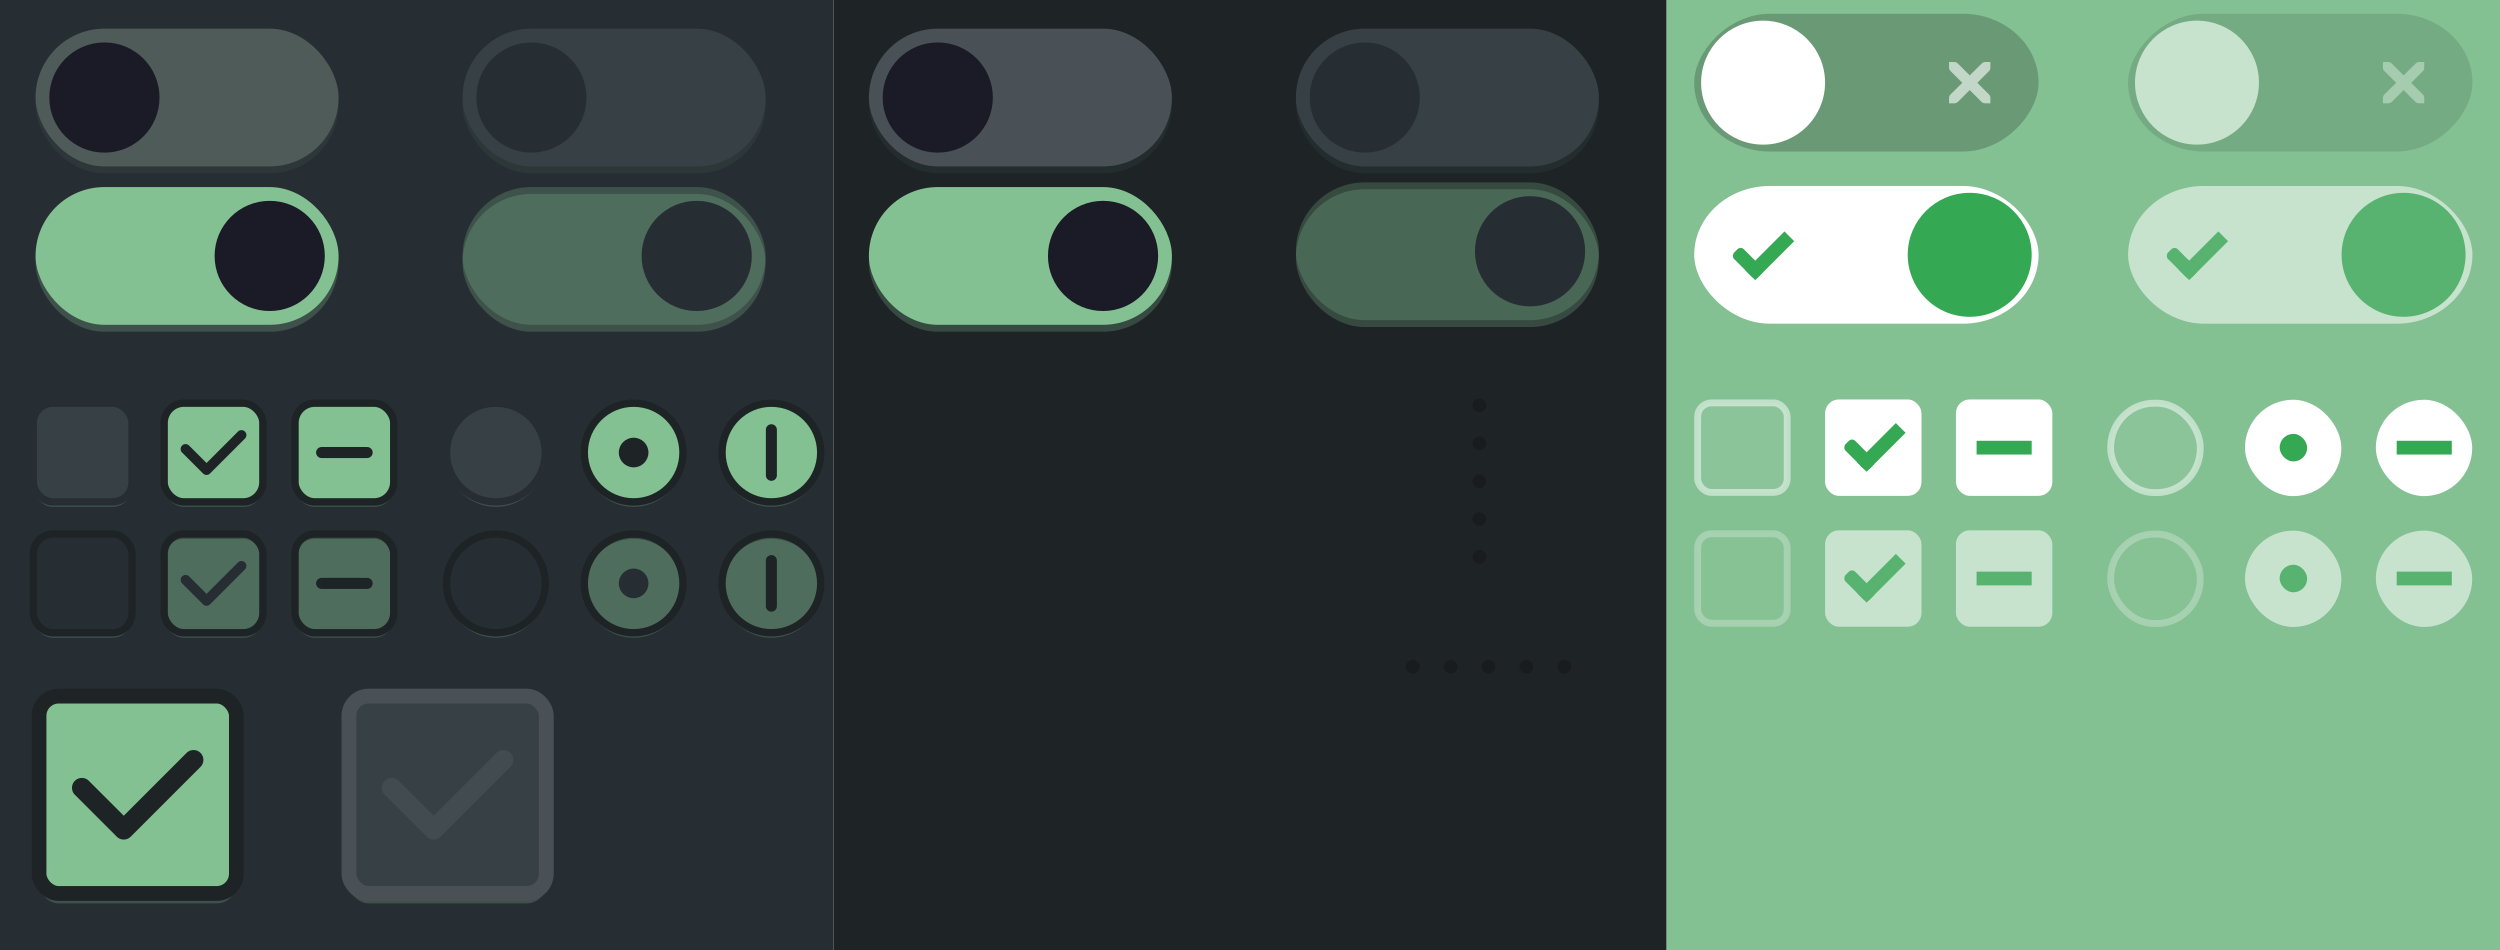 <?xml version="1.0" encoding="UTF-8" standalone="no"?>
<!-- Created with Inkscape (http://www.inkscape.org/) -->

<svg
   width="363"
   height="138"
   id="svg9892"
   version="1.1"
   inkscape:version="1.4.1 (1:1.4.1+202503302257+93de688d07)"
   sodipodi:docname="assets.svg"
   xml:space="preserve"
   xmlns:inkscape="http://www.inkscape.org/namespaces/inkscape"
   xmlns:sodipodi="http://sodipodi.sourceforge.net/DTD/sodipodi-0.dtd"
   xmlns="http://www.w3.org/2000/svg"
   xmlns:svg="http://www.w3.org/2000/svg"
   xmlns:rdf="http://www.w3.org/1999/02/22-rdf-syntax-ns#"
   xmlns:cc="http://creativecommons.org/ns#"
   xmlns:dc="http://purl.org/dc/elements/1.1/"><defs
     id="defs9894"><filter
       style="color-interpolation-filters:sRGB"
       id="a"
       x="-0.026"
       y="-0.058"
       width="1.053"
       height="1.116"><feGaussianBlur
         stdDeviation=".484"
         id="feGaussianBlur1" /></filter><filter
       style="color-interpolation-filters:sRGB"
       id="a-3"
       x="-0.026"
       y="-0.058"
       width="1.053"
       height="1.116"><feGaussianBlur
         stdDeviation=".484"
         id="feGaussianBlur1-6" /></filter><filter
       style="color-interpolation-filters:sRGB"
       id="a-5"
       x="-0.026"
       y="-0.058"
       width="1.053"
       height="1.116"><feGaussianBlur
         stdDeviation=".484"
         id="feGaussianBlur1-3" /></filter><filter
       style="color-interpolation-filters:sRGB"
       id="a-5-9"
       x="-0.026"
       y="-0.058"
       width="1.053"
       height="1.116"><feGaussianBlur
         stdDeviation=".484"
         id="feGaussianBlur1-3-1" /></filter><filter
       style="color-interpolation-filters:sRGB"
       id="a-5-9-6"
       x="-0.026"
       y="-0.058"
       width="1.053"
       height="1.116"><feGaussianBlur
         stdDeviation=".484"
         id="feGaussianBlur1-3-1-1" /></filter><filter
       style="color-interpolation-filters:sRGB"
       id="a-3-3"
       x="-0.026"
       y="-0.058"
       width="1.053"
       height="1.116"><feGaussianBlur
         stdDeviation=".484"
         id="feGaussianBlur1-6-7" /></filter><filter
       style="color-interpolation-filters:sRGB"
       id="a-9"
       x="-0.058"
       y="-0.058"
       width="1.116"
       height="1.116"><feGaussianBlur
         stdDeviation=".484"
         id="feGaussianBlur1-7" /></filter><filter
       style="color-interpolation-filters:sRGB"
       id="a-9-2"
       x="-0.058"
       y="-0.058"
       width="1.116"
       height="1.116"><feGaussianBlur
         stdDeviation=".484"
         id="feGaussianBlur1-7-9" /></filter><filter
       style="color-interpolation-filters:sRGB"
       id="a-1"
       x="-0.058"
       y="-0.058"
       width="1.116"
       height="1.116"><feGaussianBlur
         stdDeviation=".484"
         id="feGaussianBlur1-9" /></filter><filter
       style="color-interpolation-filters:sRGB"
       id="a-1-8"
       x="-0.058"
       y="-0.058"
       width="1.116"
       height="1.116"><feGaussianBlur
         stdDeviation=".484"
         id="feGaussianBlur1-9-4" /></filter><filter
       style="color-interpolation-filters:sRGB"
       id="a-1-8-3"
       x="-0.058"
       y="-0.058"
       width="1.116"
       height="1.116"><feGaussianBlur
         stdDeviation=".484"
         id="feGaussianBlur1-9-4-6" /></filter><filter
       style="color-interpolation-filters:sRGB"
       id="a-9-2-0"
       x="-0.058"
       y="-0.058"
       width="1.116"
       height="1.116"><feGaussianBlur
         stdDeviation=".484"
         id="feGaussianBlur1-7-9-6" /></filter><filter
       style="color-interpolation-filters:sRGB"
       id="a-1-8-7"
       x="-0.058"
       y="-0.058"
       width="1.116"
       height="1.116"><feGaussianBlur
         stdDeviation=".484"
         id="feGaussianBlur1-9-4-65" /></filter><filter
       style="color-interpolation-filters:sRGB"
       id="a-1-8-3-5"
       x="-0.058"
       y="-0.058"
       width="1.116"
       height="1.116"><feGaussianBlur
         stdDeviation=".484"
         id="feGaussianBlur1-9-4-6-2" /></filter><filter
       style="color-interpolation-filters:sRGB"
       id="a-30"
       x="-0.058"
       y="-0.058"
       width="1.116"
       height="1.116"><feGaussianBlur
         stdDeviation=".484"
         id="feGaussianBlur1-78" /></filter><filter
       style="color-interpolation-filters:sRGB"
       id="a-14"
       x="-0.058"
       y="-0.058"
       width="1.116"
       height="1.116"><feGaussianBlur
         stdDeviation=".484"
         id="feGaussianBlur1-92" /></filter><filter
       style="color-interpolation-filters:sRGB"
       id="a-14-9"
       x="-0.058"
       y="-0.058"
       width="1.116"
       height="1.116"><feGaussianBlur
         stdDeviation=".484"
         id="feGaussianBlur1-92-2" /></filter><filter
       style="color-interpolation-filters:sRGB"
       id="a-30-7"
       x="-0.058"
       y="-0.058"
       width="1.116"
       height="1.116"><feGaussianBlur
         stdDeviation=".484"
         id="feGaussianBlur1-78-2" /></filter><filter
       style="color-interpolation-filters:sRGB"
       id="a-14-1"
       x="-0.058"
       y="-0.058"
       width="1.116"
       height="1.116"><feGaussianBlur
         stdDeviation=".484"
         id="feGaussianBlur1-92-0" /></filter><filter
       style="color-interpolation-filters:sRGB"
       id="a-14-9-0"
       x="-0.058"
       y="-0.058"
       width="1.116"
       height="1.116"><feGaussianBlur
         stdDeviation=".484"
         id="feGaussianBlur1-92-2-9" /></filter><filter
       style="color-interpolation-filters:sRGB"
       id="a-1-8-5"
       x="-0.058"
       y="-0.058"
       width="1.116"
       height="1.116"><feGaussianBlur
         stdDeviation=".484"
         id="feGaussianBlur1-9-4-9" /></filter><filter
       style="color-interpolation-filters:sRGB"
       id="a-1-8-5-4"
       x="-0.058"
       y="-0.058"
       width="1.116"
       height="1.116"><feGaussianBlur
         stdDeviation=".484"
         id="feGaussianBlur1-9-4-9-8" /></filter><filter
       style="color-interpolation-filters:sRGB"
       id="a-5-9-0"
       x="-0.026"
       y="-0.058"
       width="1.053"
       height="1.116"><feGaussianBlur
         stdDeviation=".484"
         id="feGaussianBlur1-3-1-8" /></filter><filter
       style="color-interpolation-filters:sRGB"
       id="a-3-38"
       x="-0.026"
       y="-0.058"
       width="1.053"
       height="1.116"><feGaussianBlur
         stdDeviation=".484"
         id="feGaussianBlur1-6-5" /></filter><filter
       style="color-interpolation-filters:sRGB"
       id="a-5-9-6-8"
       x="-0.026"
       y="-0.058"
       width="1.053"
       height="1.116"><feGaussianBlur
         stdDeviation=".484"
         id="feGaussianBlur1-3-1-1-4" /></filter><filter
       style="color-interpolation-filters:sRGB"
       id="a-3-3-4"
       x="-0.026"
       y="-0.058"
       width="1.053"
       height="1.116"><feGaussianBlur
         stdDeviation=".484"
         id="feGaussianBlur1-6-7-4" /></filter></defs><sodipodi:namedview
     id="base"
     pagecolor="#ffffff"
     bordercolor="#666666"
     borderopacity="1.0"
     inkscape:pageopacity="0.0"
     inkscape:pageshadow="2"
     inkscape:zoom="2.7613239"
     inkscape:cx="181.25364"
     inkscape:cy="59.391801"
     inkscape:document-units="px"
     inkscape:current-layer="layer3"
     showgrid="false"
     showborder="false"
     inkscape:window-width="1600"
     inkscape:window-height="864"
     inkscape:window-x="0"
     inkscape:window-y="0"
     inkscape:window-maximized="1"
     inkscape:snap-nodes="true"
     inkscape:snap-bbox="true"
     inkscape:bbox-paths="true"
     inkscape:snap-global="true"
     showguides="false"
     inkscape:guide-bbox="true"
     inkscape:bbox-nodes="true"
     inkscape:object-nodes="true"
     inkscape:snap-bbox-midpoints="false"
     fit-margin-top="0"
     fit-margin-left="0"
     fit-margin-right="0"
     fit-margin-bottom="0"
     inkscape:pagecheckerboard="0"
     inkscape:showpageshadow="2"
     inkscape:deskcolor="#d1d1d1"><inkscape:grid
       type="xygrid"
       id="grid10919"
       empspacing="5"
       visible="false"
       enabled="true"
       snapvisiblegridlinesonly="true"
       originx="8"
       originy="-1062"
       spacingy="1"
       spacingx="1"
       units="px" /><sodipodi:guide
       orientation="1,0"
       position="379.875,-287.75"
       id="guide8384"
       inkscape:locked="false" /></sodipodi:namedview><g
     inkscape:groupmode="layer"
     id="layer3"
     inkscape:label="superbackdrop"
     style="display:inline"
     transform="translate(8,285.638)"><rect
       ry="0"
       rx="0"
       y="147.638"
       x="-8"
       height="138"
       width="121"
       id="rect18028"
       style="color:#000000;display:inline;overflow:visible;visibility:visible;fill:#272e33;fill-opacity:1;fill-rule:nonzero;stroke:none;stroke-width:1;marker:none;enable-background:accumulate"
       transform="scale(1,-1)" /><rect
       style="display:inline;fill:#1e2326;fill-opacity:1;stroke:#222529;stroke-width:0;stroke-linecap:butt;stroke-linejoin:miter;stroke-miterlimit:4;stroke-dasharray:none;stroke-dashoffset:0;stroke-opacity:1"
       id="rect11783"
       width="121"
       height="138"
       x="113"
       y="-285.638" /><rect
       ry="0"
       rx="0"
       y="-285.638"
       x="234"
       height="138"
       width="121"
       id="rect8047-5"
       style="color:#000000;display:inline;overflow:visible;visibility:visible;fill:#83c092;fill-opacity:1;fill-rule:nonzero;stroke:none;stroke-width:1;marker:none;enable-background:accumulate" /><g
       transform="translate(-22,-229)"
       style="display:inline;opacity:1"
       id="checkbox-checked"
       inkscape:label="#g10758"><g
         id="g4"
         transform="matrix(0.717,0,0,0.717,36.399,0.466)"
         style="display:inline"><rect
           style="opacity:0.5;fill:#83c092;fill-opacity:1;stroke-width:2;stroke-linecap:round;stroke-linejoin:round;filter:url(#a-1-8)"
           width="20"
           height="20"
           x="2"
           y="3"
           rx="4"
           ry="4"
           id="rect1-4" /><rect
           style="fill:#83c092;fill-opacity:1;stroke:#1e2326;stroke-width:1.5"
           width="20"
           height="20"
           x="2"
           y="2"
           rx="4"
           ry="4"
           id="rect2-7" /><path
           d="m 18.364,7.758 a 1,1 0 0 0 -1.414,0 L 10.586,14.122 7.05,10.586 a 1,1 0 0 0 -1.414,0 1,1 0 0 0 0,1.414 l 4.243,4.243 a 1,1 0 0 0 1.414,0 l 7.071,-7.071 a 1,1 0 0 0 0,-1.414"
           style="fill:#1e2326;fill-opacity:1"
           id="path2" /></g></g><g
       transform="translate(-3,-229)"
       style="display:inline;opacity:1"
       id="checkbox-mixed"
       inkscape:label="#g10758"><g
         id="g4-0"
         transform="matrix(0.717,0,0,0.717,36.399,0.466)"
         style="display:inline"><rect
           style="opacity:0.5;fill:#83c092;fill-opacity:1;stroke-width:2;stroke-linecap:round;stroke-linejoin:round;filter:url(#a-1-8-3)"
           width="20"
           height="20"
           x="2"
           y="3"
           rx="4"
           ry="4"
           id="rect1-4-6" /><rect
           style="fill:#83c092;fill-opacity:1;stroke:#1e2326;stroke-width:1.5"
           width="20"
           height="20"
           x="2"
           y="2"
           rx="4"
           ry="4"
           id="rect2-7-3" /><path
           style="opacity:1;fill:#1e2326;fill-opacity:1;fill-rule:evenodd;stroke:#1e2326;stroke-width:2.232;stroke-linecap:round;stroke-dasharray:none;stroke-opacity:1"
           d="m 7.386,12 h 9.227"
           id="path4" /></g></g><g
       transform="translate(-41,-229)"
       style="display:inline;opacity:1"
       id="radio-checked"
       inkscape:label="#g11094"><g
         id="g6"
         transform="matrix(0.717,0,0,0.717,116.399,0.466)"><circle
           cx="12"
           cy="13"
           r="10"
           style="opacity:0.5;fill:#83c092;fill-opacity:1;filter:url(#a-14)"
           id="circle1-0" /><circle
           cx="12"
           cy="12"
           r="10"
           style="fill:#83c092;fill-opacity:1;stroke:#1e2326;stroke-width:1.5"
           id="circle2-68" /><circle
           cx="12"
           cy="12"
           r="3"
           style="fill:#1e2326;fill-opacity:1;stroke-width:1.2"
           id="circle3" /></g></g><g
       transform="translate(-39,-229)"
       style="display:inline;opacity:1"
       id="radio-mixed"
       inkscape:label="#g11194"><g
         id="g6-6"
         transform="matrix(0.717,0,0,0.717,134.399,0.466)"
         style="display:inline"><circle
           cx="12"
           cy="13"
           r="10"
           style="opacity:0.5;fill:#83c092;fill-opacity:1;filter:url(#a-14-9)"
           id="circle1-0-4" /><circle
           cx="12"
           cy="12"
           r="10"
           style="fill:#83c092;fill-opacity:1;stroke:#1e2326;stroke-width:1.5"
           id="circle2-68-9" /><path
           style="display:inline;fill:#1e2326;fill-opacity:1;fill-rule:evenodd;stroke:#1e2326;stroke-width:2.232;stroke-linecap:round;stroke-dasharray:none;stroke-opacity:1"
           d="m 12,7.386 v 9.227"
           id="path4-1" /></g></g><g
       transform="translate(-1010,-618.638)"
       style="display:inline;opacity:1"
       id="switch-active"
       inkscape:label="#g4829"><g
         id="g1"
         transform="translate(1005.162,358.162)"
         style="display:inline"><rect
           style="opacity:0.5;fill:#83c092;fill-opacity:1;stroke-width:2;stroke-linecap:round;stroke-linejoin:round;filter:url(#a-3)"
           x="2"
           y="3"
           width="44"
           height="20"
           rx="10"
           ry="10"
           id="rect1" /><rect
           x="2"
           y="2"
           width="44"
           height="20"
           rx="10"
           ry="10"
           style="fill:#83c092"
           id="rect2" /><circle
           cx="36"
           cy="12"
           r="8"
           style="fill:#1a1b26;fill-opacity:1;paint-order:stroke fill markers"
           id="circle2" /></g></g><g
       transform="translate(-1010,-611.638)"
       style="display:inline;opacity:1"
       id="switch"
       inkscape:label="#g4820"><g
         id="g2"
         transform="translate(1005.162,328.162)"
         style="display:inline"><rect
           style="opacity:0.25;fill:#83c092;fill-opacity:1;stroke-width:2;stroke-linecap:round;stroke-linejoin:round;filter:url(#a-5-9)"
           x="2"
           y="3"
           width="44"
           height="20"
           rx="10"
           ry="10"
           id="rect1-5" /><rect
           x="2"
           y="2"
           width="44"
           height="20"
           rx="10"
           ry="10"
           style="fill:#4f5b58"
           id="rect2-6" /><circle
           cx="12"
           cy="12"
           r="8"
           style="fill:#1a1b26;fill-opacity:1;paint-order:stroke fill markers"
           id="circle2-2" /></g></g><g
       transform="translate(-947,-617.961)"
       style="display:inline;opacity:1"
       id="switch-active-insensitive"
       inkscape:label="#g4829-8"><g
         id="g1-9"
         transform="translate(1004.162,357.485)"
         style="display:inline"><rect
           style="opacity:0.5;fill:#83c092;fill-opacity:1;stroke-width:2;stroke-linecap:round;stroke-linejoin:round;filter:url(#a-3-3)"
           x="2"
           y="3"
           width="44"
           height="20"
           rx="10"
           ry="10"
           id="rect1-2" /><rect
           x="2"
           y="2"
           width="44"
           height="20"
           rx="10"
           ry="10"
           style="fill:#83c092;fill-opacity:0.25"
           id="rect2-2" /><circle
           cx="36"
           cy="12"
           r="8"
           style="fill:#272e33;fill-opacity:1;paint-order:stroke fill markers"
           id="circle2-8" /></g></g><g
       transform="translate(-947,-612.315)"
       style="display:inline;opacity:1"
       id="switch-insensitive"
       inkscape:label="#g4820-8"><g
         id="g2-9"
         transform="translate(1004.162,328.838)"
         style="display:inline;opacity:1"><rect
           style="opacity:0.25;fill:#83c092;fill-opacity:1;stroke-width:2;stroke-linecap:round;stroke-linejoin:round;filter:url(#a-5-9-6)"
           x="2"
           y="3"
           width="44"
           height="20"
           rx="10"
           ry="10"
           id="rect1-5-2" /><rect
           x="2"
           y="2"
           width="44"
           height="20"
           rx="10"
           ry="10"
           style="fill:#374145;fill-opacity:1"
           id="rect2-6-0" /><circle
           cx="12"
           cy="12"
           r="8"
           style="fill:#272e33;fill-opacity:1;paint-order:stroke fill markers"
           id="circle2-2-2" /></g></g><g
       transform="translate(-22,-229)"
       style="display:inline;opacity:1"
       id="checkbox-unchecked"
       inkscape:label="#g22047"><g
         id="g3"
         transform="matrix(0.717,0,0,0.717,17.399,0.466)"
         style="display:inline"><rect
           style="opacity:0.5;fill:#83c092;fill-opacity:1;stroke-width:2;stroke-linecap:round;stroke-linejoin:round;filter:url(#a-9-2)"
           width="20"
           height="20"
           x="2"
           y="3"
           rx="4"
           ry="4"
           id="rect1-3" /><rect
           style="fill:#374145;fill-opacity:1;stroke:#272e33;stroke-width:1.5"
           width="20"
           height="20"
           x="2"
           y="2"
           rx="4"
           ry="4"
           id="rect2-61" /></g></g><g
       transform="translate(-42,-229)"
       style="display:inline;opacity:1"
       id="radio-unchecked"
       inkscape:label="#g10975"><g
         id="g5"
         transform="matrix(0.717,0,0,0.717,97.399,0.467)"><circle
           cx="12"
           cy="13"
           r="10"
           style="opacity:0.5;fill:#83c092;fill-opacity:1;filter:url(#a-30)"
           id="circle1" /><circle
           cx="12"
           cy="12"
           r="10"
           style="fill:#374145;fill-opacity:1;stroke:#272e33;stroke-width:1.5"
           id="circle2-6" /></g></g><g
       transform="translate(-22,-210)"
       style="display:inline;opacity:1"
       id="checkbox-checked-insensitive"
       inkscape:label="#g10758"><g
         id="g4-9"
         transform="matrix(0.717,0,0,0.717,36.399,0.466)"
         style="display:inline"><rect
           style="opacity:0.5;fill:#83c092;fill-opacity:1;stroke-width:2;stroke-linecap:round;stroke-linejoin:round;filter:url(#a-1-8-7)"
           width="20"
           height="20"
           x="2"
           y="3"
           rx="4"
           ry="4"
           id="rect1-4-3" /><rect
           style="fill:#83c092;fill-opacity:0.25;stroke:#1e2326;stroke-width:1.5"
           width="20"
           height="20"
           x="2"
           y="2"
           rx="4"
           ry="4"
           id="rect2-7-7" /><path
           d="m 18.364,7.758 a 1,1 0 0 0 -1.414,0 L 10.586,14.122 7.05,10.586 a 1,1 0 0 0 -1.414,0 1,1 0 0 0 0,1.414 l 4.243,4.243 a 1,1 0 0 0 1.414,0 l 7.071,-7.071 a 1,1 0 0 0 0,-1.414"
           style="fill:#272e33;fill-opacity:1"
           id="path2-4" /></g></g><g
       transform="translate(-3,-210)"
       style="display:inline;opacity:1"
       id="checkbox-mixed-insensitive"
       inkscape:label="#g10758"><g
         id="g4-0-4"
         transform="matrix(0.717,0,0,0.717,36.399,0.466)"
         style="display:inline"><rect
           style="opacity:0.5;fill:#83c092;fill-opacity:1;stroke-width:2;stroke-linecap:round;stroke-linejoin:round;filter:url(#a-1-8-3-5)"
           width="20"
           height="20"
           x="2"
           y="3"
           rx="4"
           ry="4"
           id="rect1-4-6-7" /><rect
           style="fill:#83c092;fill-opacity:0.25;stroke:#1e2326;stroke-width:1.5"
           width="20"
           height="20"
           x="2"
           y="2"
           rx="4"
           ry="4"
           id="rect2-7-3-4" /><path
           style="opacity:1;fill:#272e33;fill-opacity:1;fill-rule:evenodd;stroke:#1e2326;stroke-width:2.232;stroke-linecap:round;stroke-dasharray:none;stroke-opacity:1"
           d="m 7.386,12 h 9.227"
           id="path4-4" /></g></g><g
       transform="translate(-41,-210)"
       style="display:inline;opacity:1"
       id="radio-checked-insensitive"
       inkscape:label="#g11094"><g
         id="g6-1"
         transform="matrix(0.717,0,0,0.717,116.399,0.466)"
         style="display:inline"><circle
           cx="12"
           cy="13"
           r="10"
           style="opacity:0.5;fill:#83c092;fill-opacity:1;filter:url(#a-14-1)"
           id="circle1-0-5" /><circle
           cx="12"
           cy="12"
           r="10"
           style="fill:#83c092;fill-opacity:0.25;stroke:#1e2326;stroke-width:1.5"
           id="circle2-68-94" /><circle
           cx="12"
           cy="12"
           r="3"
           style="fill:#272e33;fill-opacity:1;stroke-width:1.2"
           id="circle3-9" /></g></g><g
       transform="translate(-41,-210)"
       style="display:inline;opacity:1"
       id="radio-mixed-insensitive"
       inkscape:label="#g11194"><g
         id="g6-6-7"
         transform="matrix(0.717,0,0,0.717,136.399,0.466)"
         style="display:inline"><circle
           cx="12"
           cy="13"
           r="10"
           style="opacity:0.5;fill:#83c092;fill-opacity:1;filter:url(#a-14-9-0)"
           id="circle1-0-4-7" /><circle
           cx="12"
           cy="12"
           r="10"
           style="fill:#83c092;fill-opacity:0.25;stroke:#1e2326;stroke-width:1.5"
           id="circle2-68-9-1" /><path
           style="display:inline;fill:#272e33;fill-opacity:1;fill-rule:evenodd;stroke:#1e2326;stroke-width:2.232;stroke-linecap:round;stroke-dasharray:none;stroke-opacity:1"
           d="m 12,7.386 v 9.227"
           id="path4-1-1" /></g></g><g
       transform="translate(-22,-210)"
       style="display:inline;opacity:1"
       id="checkbox-unchecked-insensitive"
       inkscape:label="#g22047"><g
         id="g3-5"
         transform="matrix(0.717,0,0,0.717,17.399,0.466)"
         style="display:inline"><rect
           style="opacity:0.5;fill:#83c092;fill-opacity:1;stroke-width:2;stroke-linecap:round;stroke-linejoin:round;filter:url(#a-9-2-0)"
           width="20"
           height="20"
           x="2"
           y="3"
           rx="4"
           ry="4"
           id="rect1-3-5" /><rect
           style="fill:#272e33;fill-opacity:1;stroke:#1e2326;stroke-width:1.5;stroke-opacity:1"
           width="20"
           height="20"
           x="2"
           y="2"
           rx="4"
           ry="4"
           id="rect2-61-4" /></g></g><g
       transform="translate(-41.996,-210)"
       style="display:inline;opacity:1"
       id="radio-unchecked-insensitive"
       inkscape:label="#g10975"><g
         id="g5-2"
         transform="matrix(0.717,0,0,0.717,97.395,0.467)"
         style="display:inline"><circle
           cx="12"
           cy="13"
           r="10"
           style="opacity:0.5;fill:#83c092;fill-opacity:1;filter:url(#a-30-7)"
           id="circle1-2" /><circle
           cx="12"
           cy="12"
           r="10"
           style="fill:#272e33;fill-opacity:1;stroke:#1e2326;stroke-width:1.5;stroke-opacity:1"
           id="circle2-6-6" /></g></g><g
       transform="translate(-768,-618.638)"
       style="display:inline;opacity:1"
       id="switch-active-selected"
       inkscape:label="#g4829"><g
         id="layer1-9-0-0"
         inkscape:label="Layer 1"
         transform="translate(885,450)"
         style="display:inline;opacity:1"><g
           style="display:inline"
           transform="translate(120,-117)"
           inkscape:label="Layer 1"
           id="switch-active-8-4"><g
             id="g3900-1-87-6"
             transform="translate(0,-1004.362)"><rect
               style="display:inline;opacity:0;fill:#434343;fill-opacity:1;stroke:none;stroke-width:1;stroke-linecap:butt;stroke-linejoin:miter;stroke-miterlimit:4;stroke-dasharray:none;stroke-dashoffset:0;stroke-opacity:1"
               id="rect5465-3-3-6"
               width="52"
               height="24"
               x="0"
               y="1029.362" /><rect
               style="fill:#ffffff;fill-opacity:1;fill-rule:nonzero;stroke:none"
               id="rect2987-0-8-4"
               width="50"
               height="20"
               x="1"
               y="1031.362"
               ry="11"
               rx="11" /><circle
               style="fill:#35a854;fill-opacity:1;fill-rule:nonzero;stroke:none"
               id="path3759-0-7"
               cx="41"
               cy="1041.362"
               r="9" /></g></g></g><g
         transform="translate(-1)"
         id="g4816-0"><rect
           transform="rotate(45)"
           ry="0.667"
           rx="0.667"
           y="-456.095"
           x="977.55"
           height="2"
           width="5"
           id="rect3977-39-2-1"
           style="display:inline;opacity:1;fill:#35a854;fill-opacity:1;stroke:none" /><rect
           transform="rotate(45)"
           ry="0"
           y="-462.095"
           x="980.55"
           height="8"
           width="2"
           id="rect3979-7-0-8"
           style="display:inline;opacity:1;fill:#35a854;fill-opacity:1;stroke:none" /></g></g><g
       transform="translate(-768,-613.638)"
       style="display:inline;opacity:1"
       id="switch-selected"
       inkscape:label="#g4820"><g
         id="layer1-9-3"
         inkscape:label="Layer 1"
         transform="matrix(-1,0,0,1,1177,420)"><g
           style="display:inline"
           transform="translate(120,-117)"
           inkscape:label="Layer 1"
           id="switch-active-2-8"><g
             id="g3900-12-2"
             transform="translate(0,-1004.362)"><rect
               style="display:inline;opacity:0;fill:#434343;fill-opacity:1;stroke:none;stroke-width:1;stroke-linecap:butt;stroke-linejoin:miter;stroke-miterlimit:4;stroke-dasharray:none;stroke-dashoffset:0;stroke-opacity:1"
               id="rect5465-3-32-9"
               width="52"
               height="24"
               x="0"
               y="1029.362" /><rect
               style="opacity:0.2;fill:#000000;fill-opacity:1;fill-rule:nonzero;stroke:none"
               id="rect2987-07-3"
               width="50"
               height="20"
               x="1"
               y="1031.362"
               ry="11"
               rx="11" /><circle
               style="fill:#ffffff;fill-opacity:1;fill-rule:nonzero;stroke:none"
               id="path3759-7-1"
               cx="41"
               cy="1041.362"
               r="9" /></g></g></g><path
         inkscape:connector-curvature="0"
         d="m 1043.003,337 h 0.75 c 0.01,-9e-5 0.016,-3.5e-4 0.023,0 0.191,0.008 0.382,0.096 0.516,0.234 l 1.711,1.711 1.734,-1.711 c 0.199,-0.173 0.335,-0.229 0.516,-0.234 h 0.75 v 0.75 c 0,0.215 -0.026,0.413 -0.188,0.562 l -1.711,1.711 1.688,1.688 c 0.141,0.141 0.211,0.34 0.211,0.539 V 343 h -0.75 c -0.199,-10e-6 -0.398,-0.07 -0.539,-0.211 l -1.711,-1.711 -1.711,1.711 c -0.141,0.141 -0.34,0.211 -0.539,0.211 h -0.75 v -0.75 c 0,-0.199 0.07,-0.398 0.211,-0.539 l 1.711,-1.688 -1.711,-1.711 c -0.158,-0.146 -0.227,-0.352 -0.211,-0.562 V 337 Z"
         id="path10839-9-8-2-2-5-7"
         style="color:#bebebe;font-style:normal;font-variant:normal;font-weight:normal;font-stretch:normal;font-size:medium;line-height:normal;font-family:'Andale Mono';-inkscape-font-specification:'Andale Mono';text-indent:0;text-align:start;text-decoration:none;text-decoration-line:none;letter-spacing:normal;word-spacing:normal;text-transform:none;writing-mode:lr-tb;direction:ltr;text-anchor:start;display:inline;overflow:visible;visibility:visible;opacity:0.6;fill:#ffffff;fill-opacity:1;fill-rule:nonzero;stroke:none;stroke-width:1.781;marker:none;enable-background:new" /></g><g
       transform="translate(-705,-618.638)"
       style="display:inline;opacity:0.55"
       id="switch-active-insensitive-selected"
       inkscape:label="#g4829-8"><g
         id="layer1-9-0-5-6"
         inkscape:label="Layer 1"
         transform="translate(885,450)"
         style="display:inline;opacity:1"><g
           style="display:inline"
           transform="translate(120,-117)"
           inkscape:label="Layer 1"
           id="switch-active-8-1-0"><g
             id="g3900-1-3-1-8"
             transform="translate(0,-1004.362)"><rect
               style="display:inline;opacity:0;fill:#434343;fill-opacity:1;stroke:none;stroke-width:1;stroke-linecap:butt;stroke-linejoin:miter;stroke-miterlimit:4;stroke-dasharray:none;stroke-dashoffset:0;stroke-opacity:1"
               id="rect5465-3-3-9-3"
               width="52"
               height="24"
               x="0"
               y="1029.362" /><rect
               style="fill:#ffffff;fill-opacity:1;fill-rule:nonzero;stroke:none"
               id="rect2987-0-2-5-0"
               width="50"
               height="20"
               x="1"
               y="1031.362"
               ry="11"
               rx="11" /><circle
               style="fill:#35a854;fill-opacity:1;fill-rule:nonzero;stroke:none"
               id="path3759-0-8-8"
               cx="41"
               cy="1041.362"
               r="9" /></g></g></g><g
         transform="translate(-1)"
         id="g4816-6-8"><rect
           transform="rotate(45)"
           ry="0.667"
           rx="0.667"
           y="-456.095"
           x="977.55"
           height="2"
           width="5"
           id="rect3977-39-2-3-7"
           style="display:inline;opacity:1;fill:#35a854;fill-opacity:1;stroke:none" /><rect
           transform="rotate(45)"
           ry="0"
           y="-462.095"
           x="980.55"
           height="8"
           width="2"
           id="rect3979-7-0-6-6"
           style="display:inline;opacity:1;fill:#35a854;fill-opacity:1;stroke:none" /></g></g><g
       transform="translate(-705,-613.638)"
       style="display:inline;opacity:0.55"
       id="switch-insensitive-selected"
       inkscape:label="#g4820"><g
         id="layer1-9-3-1"
         inkscape:label="Layer 1"
         transform="matrix(-1,0,0,1,1177,420)"><g
           style="display:inline"
           transform="translate(120,-117)"
           inkscape:label="Layer 1"
           id="switch-active-2-8-8"><g
             id="g3900-12-2-3"
             transform="translate(0,-1004.362)"><rect
               style="display:inline;opacity:0;fill:#434343;fill-opacity:1;stroke:none;stroke-width:1;stroke-linecap:butt;stroke-linejoin:miter;stroke-miterlimit:4;stroke-dasharray:none;stroke-dashoffset:0;stroke-opacity:1"
               id="rect5465-3-32-9-9"
               width="52"
               height="24"
               x="0"
               y="1029.362" /><rect
               style="opacity:0.2;fill:#000000;fill-opacity:1;fill-rule:nonzero;stroke:none"
               id="rect2987-07-3-7"
               width="50"
               height="20"
               x="1"
               y="1031.362"
               ry="11"
               rx="11" /><circle
               style="fill:#ffffff;fill-opacity:1;fill-rule:nonzero;stroke:none"
               id="path3759-7-1-9"
               cx="41"
               cy="1041.362"
               r="9" /></g></g></g><path
         inkscape:connector-curvature="0"
         d="m 1043.003,337 h 0.75 c 0.01,-9e-5 0.016,-3.5e-4 0.023,0 0.191,0.008 0.382,0.096 0.516,0.234 l 1.711,1.711 1.734,-1.711 c 0.199,-0.173 0.335,-0.229 0.516,-0.234 h 0.75 v 0.75 c 0,0.215 -0.026,0.413 -0.188,0.562 l -1.711,1.711 1.688,1.688 c 0.141,0.141 0.211,0.34 0.211,0.539 V 343 h -0.75 c -0.199,-10e-6 -0.398,-0.07 -0.539,-0.211 l -1.711,-1.711 -1.711,1.711 c -0.141,0.141 -0.34,0.211 -0.539,0.211 h -0.75 v -0.75 c 0,-0.199 0.07,-0.398 0.211,-0.539 l 1.711,-1.688 -1.711,-1.711 c -0.158,-0.146 -0.227,-0.352 -0.211,-0.562 V 337 Z"
         id="path10839-9-8-2-2-5-7-9"
         style="color:#bebebe;font-style:normal;font-variant:normal;font-weight:normal;font-stretch:normal;font-size:medium;line-height:normal;font-family:'Andale Mono';-inkscape-font-specification:'Andale Mono';text-indent:0;text-align:start;text-decoration:none;text-decoration-line:none;letter-spacing:normal;word-spacing:normal;text-transform:none;writing-mode:lr-tb;direction:ltr;text-anchor:start;display:inline;overflow:visible;visibility:visible;opacity:0.6;fill:#ffffff;fill-opacity:1;fill-rule:nonzero;stroke:none;stroke-width:1.781;marker:none;enable-background:new" /></g><g
       transform="translate(220,-229)"
       style="display:inline;opacity:1"
       id="checkbox-checked-selected"
       inkscape:label="#g10758"><g
         inkscape:label="#g22047"
         id="checkbox-unchecked-5-9"
         style="display:inline"
         transform="translate(19)"><g
           id="sdsd-7-5"
           inkscape:label="#g21853"><g
             transform="translate(0,-30)"
             inkscape:label="#g14325"
             id="scdsdcd-5-62"><g
               transform="matrix(0.93,0,0,0.929,-156.751,-212.962)"
               id="g15812-6-6-1-5-1"
               style="display:inline"><g
                 style="display:inline"
                 id="g5489-2-9-6-8-8-53-13"
                 transform="matrix(0.509,0,0,0.517,161.793,197.564)"><g
                   id="g5428-8-1-4-0-0-4-60" /></g></g><rect
               style="color:#000000;display:inline;overflow:visible;visibility:visible;fill:none;stroke:none;stroke-width:2;marker:none;enable-background:accumulate"
               id="rect13523-7-4"
               width="16"
               height="16"
               x="17"
               y="30.362" /><g
               id="g5400-6-91"><rect
                 rx="2"
                 y="31.362"
                 x="18"
                 height="14"
                 width="14"
                 id="rect5147-9-1-5-7-6-7-35"
                 style="color:#000000;display:inline;overflow:visible;visibility:visible;fill:#ffffff;fill-opacity:1;stroke:#000000;stroke-width:0;stroke-linecap:butt;stroke-linejoin:round;stroke-miterlimit:4;stroke-dasharray:none;stroke-dashoffset:0;stroke-opacity:1;marker:none;enable-background:accumulate"
                 ry="2" /></g></g></g></g><g
         inkscape:label="Ebene 1"
         id="checkbox-checked-dark-7-3"
         transform="translate(36,-1036)"
         style="display:inline"><g
           id="g3981-6-4-90"
           transform="rotate(45,-3.26,1033.662)"
           style="opacity:0.85;fill:#1a1a1a;fill-opacity:1" /><g
           id="g4049-2-3"
           transform="rotate(45,7.5,1026.362)"><g
             id="g4056-7-2"
             transform="translate(12.374,11.531)"><g
               id="g3981-0-2"
               transform="translate(-3,-5)"
               style="fill:#3b3c3e;fill-opacity:1"><rect
                 ry="0.667"
                 rx="0.667"
                 y="1033.362"
                 x="8"
                 height="2"
                 width="5"
                 id="rect3977-39-9"
                 style="fill:#35a854;fill-opacity:1;stroke:none" /><rect
                 ry="0"
                 y="1027.362"
                 x="11"
                 height="8"
                 width="2"
                 id="rect3979-7-65"
                 style="fill:#35a854;fill-opacity:1;stroke:none" /></g><rect
               style="fill:#eeeeee;fill-opacity:0;stroke:none"
               id="rect4047-81-45"
               width="3"
               height="1"
               x="5"
               y="-8"
               transform="translate(0,1036.362)" /></g></g></g></g><g
       transform="translate(239,-229)"
       style="display:inline;opacity:1"
       id="checkbox-mixed-selected"
       inkscape:label="#g10758"><g
         inkscape:label="#g22047"
         id="checkbox-unchecked-5-4-4"
         style="display:inline"
         transform="translate(19)"><g
           id="sdsd-7-0-51"
           inkscape:label="#g21853"><g
             transform="translate(0,-30)"
             inkscape:label="#g14325"
             id="scdsdcd-5-2-1"><g
               transform="matrix(0.93,0,0,0.929,-156.751,-212.962)"
               id="g15812-6-6-1-5-7-0"
               style="display:inline"><g
                 style="display:inline"
                 id="g5489-2-9-6-8-8-53-1-1"
                 transform="matrix(0.509,0,0,0.517,161.793,197.564)"><g
                   id="g5428-8-1-4-0-0-4-5-88" /></g></g><rect
               style="color:#000000;display:inline;overflow:visible;visibility:visible;fill:none;stroke:none;stroke-width:2;marker:none;enable-background:accumulate"
               id="rect13523-7-8-3"
               width="16"
               height="16"
               x="17"
               y="30.362" /><g
               id="g5400-6-9-99"><rect
                 rx="2"
                 y="31.362"
                 x="18"
                 height="14"
                 width="14"
                 id="rect5147-9-1-5-7-6-7-0-8"
                 style="color:#000000;display:inline;overflow:visible;visibility:visible;fill:#ffffff;fill-opacity:1;stroke:#000000;stroke-width:0;stroke-linecap:butt;stroke-linejoin:round;stroke-miterlimit:4;stroke-dasharray:none;stroke-dashoffset:0;stroke-opacity:1;marker:none;enable-background:accumulate"
                 ry="2" /></g></g></g></g><g
         inkscape:label="Ebene 1"
         id="checkbox-checked-dark-7-9-7"
         transform="translate(36,-1036)"
         style="display:inline"><g
           id="g3981-6-4-9-1"
           transform="rotate(45,-3.26,1033.662)"
           style="opacity:0.85;fill:#1a1a1a;fill-opacity:1" /><g
           id="g4049-2-9-3"
           transform="rotate(45,7.5,1026.362)"><g
             id="g4056-7-0-6"
             transform="translate(12.374,11.531)"><g
               id="g3981-0-1-46"
               transform="translate(-3,-5)"
               style="fill:#3b3c3e;fill-opacity:1"><rect
                 ry="0"
                 y="-725.955"
                 x="-738.804"
                 height="8"
                 width="2"
                 id="rect3979-7-3-2"
                 style="fill:#35a854;fill-opacity:1;stroke:none"
                 transform="rotate(-135)" /></g><rect
               style="fill:#eeeeee;fill-opacity:0;stroke:none"
               id="rect4047-81-4-77"
               width="3"
               height="1"
               x="5"
               y="-8"
               transform="translate(0,1036.362)" /></g></g></g></g><g
       transform="translate(201,-229)"
       style="display:inline;opacity:1"
       id="radio-checked-selected"
       inkscape:label="#g11094"><g
         transform="translate(19.004)"
         inkscape:label="#g10975"
         id="radio-unchecked-2-3"
         style="display:inline"><g
           id="g10964-6-9"><g
             inkscape:label="#g15805"
             transform="matrix(0.936,0,0,0.936,-96.783,-244.761)"
             id="radio-unchecked2-0-9"
             style="display:inline"><g
               style="display:inline;opacity:0.06;fill:#000000;fill-opacity:1"
               id="g7025-09-0-2"
               transform="translate(0,1.069)"><g
                 transform="matrix(0.509,0,0,0.517,181.793,197.564)"
                 id="g5489-2-9-3-2-6-8"
                 style="display:inline;fill:#000000;fill-opacity:1"><g
                   id="g5428-8-1-7-5-4-4"
                   style="fill:#000000;fill-opacity:1" /></g></g><rect
               y="261.979"
               x="206.991"
               height="17.1"
               width="17.091"
               id="rect14348-4-8-8"
               style="color:#000000;display:inline;overflow:visible;visibility:visible;fill:none;stroke:none;stroke-width:2;marker:none;enable-background:accumulate" /><g
               id="g7025-09-59"><g
                 transform="matrix(0.509,0,0,0.517,181.793,197.564)"
                 id="g5489-2-9-3-2-2"
                 style="display:inline"><g
                   id="g5428-8-1-7-5-1"><rect
                     rx="14.692"
                     y="126.563"
                     x="51.611"
                     height="28.919"
                     width="29.385"
                     id="rect5147-9-1-7-2-1"
                     style="color:#000000;display:inline;overflow:visible;visibility:visible;fill:#ffffff;fill-opacity:1;fill-rule:nonzero;stroke:#999999;stroke-width:0;stroke-linecap:butt;stroke-linejoin:round;stroke-miterlimit:4;stroke-dasharray:none;stroke-dashoffset:0;stroke-opacity:1;marker:none;enable-background:accumulate"
                     ry="14.46" /></g></g></g></g></g></g><rect
         rx="1.999"
         y="6.362"
         x="122"
         height="4"
         width="4"
         id="use15101-5-7-51"
         style="color:#000000;display:inline;overflow:visible;visibility:visible;fill:#35a854;fill-opacity:1;stroke:none;stroke-width:2.088;marker:none;enable-background:accumulate"
         ry="2" /></g><g
       transform="translate(201,-229)"
       style="display:inline;opacity:1"
       id="radio-mixed-selected"
       inkscape:label="#g11194"><g
         id="g11220-3"><g
           transform="translate(19)"
           style="display:inline"
           id="radio-checked-7-9"
           inkscape:label="#g11094"><g
             transform="translate(19.004)"
             inkscape:label="#g10975"
             id="radio-unchecked-2-6-7"
             style="display:inline"><g
               id="g10964-6-0-2"><g
                 inkscape:label="#g15805"
                 transform="matrix(0.936,0,0,0.936,-96.783,-244.761)"
                 id="radio-unchecked2-0-0-1"
                 style="display:inline"><rect
                   y="261.979"
                   x="206.991"
                   height="17.1"
                   width="17.091"
                   id="rect14348-4-8-7-6"
                   style="color:#000000;display:inline;overflow:visible;visibility:visible;fill:none;stroke:none;stroke-width:2;marker:none;enable-background:accumulate" /><g
                   id="g7025-09-3-94"><g
                     transform="matrix(0.509,0,0,0.517,181.793,197.564)"
                     id="g5489-2-9-3-2-7-9"
                     style="display:inline"><g
                       id="g5428-8-1-7-5-9-8"><rect
                         rx="14.692"
                         y="126.563"
                         x="51.611"
                         height="28.919"
                         width="29.385"
                         id="rect5147-9-1-7-2-6-97"
                         style="color:#000000;display:inline;overflow:visible;visibility:visible;fill:#ffffff;fill-opacity:1;fill-rule:nonzero;stroke:#999999;stroke-width:0;stroke-linecap:butt;stroke-linejoin:round;stroke-miterlimit:4;stroke-dasharray:none;stroke-dashoffset:0;stroke-opacity:1;marker:none;enable-background:accumulate"
                         ry="14.46" /></g></g></g></g></g></g></g><rect
           ry="0"
           y="139"
           x="-9.362"
           height="8"
           width="2"
           id="rect3979-7-3-9-08"
           style="display:inline;fill:#35a854;fill-opacity:1;stroke:none"
           transform="rotate(-90)" /></g></g><g
       transform="translate(220,-229)"
       style="display:inline;opacity:1"
       id="checkbox-unchecked-selected"
       inkscape:label="#g22047"><g
         inkscape:label="#g21853"
         id="sdsd-0-4"><g
           id="scdsdcd-0-3"
           inkscape:label="#g14325"
           transform="translate(0,-30)"><g
             style="display:inline"
             id="g15812-6-6-1-4-5"
             transform="matrix(0.93,0,0,0.929,-156.751,-212.962)"><g
               transform="matrix(0.509,0,0,0.517,161.793,197.564)"
               id="g5489-2-9-6-8-8-9-3"
               style="display:inline"><g
                 id="g5428-8-1-4-0-0-65-5" /></g></g><rect
             y="30.362"
             x="17"
             height="16"
             width="16"
             id="rect13523-4-3"
             style="color:#000000;display:inline;overflow:visible;visibility:visible;fill:none;stroke:none;stroke-width:2;marker:none;enable-background:accumulate" /><g
             id="g5400-2-0"><rect
               ry="2"
               style="color:#000000;display:inline;overflow:visible;visibility:visible;opacity:0.5;fill:#ffffff;fill-opacity:0.118;stroke:#ffffff;stroke-width:1;stroke-linecap:butt;stroke-linejoin:round;stroke-miterlimit:4;stroke-dasharray:none;stroke-dashoffset:0;stroke-opacity:1;marker:none;enable-background:accumulate"
               id="rect5147-9-1-5-7-6-3-5"
               width="13"
               height="13"
               x="18.5"
               y="31.862"
               rx="2" /></g></g></g></g><g
       transform="translate(200.004,-229.004)"
       style="display:inline;opacity:1"
       id="radio-unchecked-selected"
       inkscape:label="#g10975"><g
         id="g10964-4-1"><g
           style="display:inline"
           id="radio-unchecked2-6-0"
           transform="matrix(0.936,0,0,0.936,-96.783,-244.761)"
           inkscape:label="#g15805"><rect
             style="color:#000000;display:inline;overflow:visible;visibility:visible;fill:none;stroke:none;stroke-width:2;marker:none;enable-background:accumulate"
             id="rect14348-4-3-0"
             width="17.091"
             height="17.1"
             x="206.991"
             y="261.979" /><g
             id="g7025-3-2"><g
               style="display:inline"
               id="g5489-2-9-3-8-5"
               transform="matrix(0.509,0,0,0.517,181.793,197.564)"><g
                 id="g5428-8-1-7-83-3"><rect
                   ry="13.246"
                   style="color:#000000;display:inline;overflow:visible;visibility:visible;opacity:0.5;fill:#ffffff;fill-opacity:0.118;fill-rule:nonzero;stroke:#ffffff;stroke-width:2.082;stroke-linecap:butt;stroke-linejoin:round;stroke-miterlimit:4;stroke-dasharray:none;stroke-dashoffset:0;stroke-opacity:1;marker:none;enable-background:accumulate"
                   id="rect5147-9-1-7-7-6"
                   width="27.304"
                   height="26.836"
                   x="52.66"
                   y="127.604"
                   rx="13.224" /></g></g></g></g></g></g><g
       transform="translate(220,-210)"
       style="display:inline;opacity:0.55"
       id="checkbox-checked-insensitive-selected"
       inkscape:label="#g10758"><g
         inkscape:label="#g22047"
         id="checkbox-unchecked-5-5-4"
         style="display:inline"
         transform="translate(19)"><g
           id="sdsd-7-01-4"
           inkscape:label="#g21853"><g
             transform="translate(0,-30)"
             inkscape:label="#g14325"
             id="scdsdcd-5-9-3"><g
               transform="matrix(0.93,0,0,0.929,-156.751,-212.962)"
               id="g15812-6-6-1-5-2-7"
               style="display:inline"><g
                 style="display:inline"
                 id="g5489-2-9-6-8-8-53-3-0"
                 transform="matrix(0.509,0,0,0.517,161.793,197.564)"><g
                   id="g5428-8-1-4-0-0-4-8-5" /></g></g><rect
               style="color:#000000;display:inline;overflow:visible;visibility:visible;fill:none;stroke:none;stroke-width:2;marker:none;enable-background:accumulate"
               id="rect13523-7-1-2"
               width="16"
               height="16"
               x="17"
               y="30.362" /><g
               id="g5400-6-4-1"><rect
                 rx="2"
                 y="31.362"
                 x="18"
                 height="14"
                 width="14"
                 id="rect5147-9-1-5-7-6-7-3-3"
                 style="color:#000000;display:inline;overflow:visible;visibility:visible;fill:#ffffff;fill-opacity:1;stroke:#000000;stroke-width:0;stroke-linecap:butt;stroke-linejoin:round;stroke-miterlimit:4;stroke-dasharray:none;stroke-dashoffset:0;stroke-opacity:1;marker:none;enable-background:accumulate"
                 ry="2" /></g></g></g></g><g
         inkscape:label="Ebene 1"
         id="checkbox-checked-dark-7-95-3"
         transform="translate(36,-1036)"
         style="display:inline"><g
           id="g3981-6-4-3-8"
           transform="rotate(45,-3.26,1033.662)"
           style="opacity:0.85;fill:#1a1a1a;fill-opacity:1" /><g
           id="g4049-2-1-5"
           transform="rotate(45,7.5,1026.362)"><g
             id="g4056-7-9-3"
             transform="translate(12.374,11.531)"><g
               id="g3981-0-4-4"
               transform="translate(-3,-5)"
               style="fill:#3b3c3e;fill-opacity:1"><rect
                 ry="0.667"
                 rx="0.667"
                 y="1033.362"
                 x="8"
                 height="2"
                 width="5"
                 id="rect3977-39-0-1"
                 style="fill:#35a854;fill-opacity:1;stroke:none" /><rect
                 ry="0"
                 y="1027.362"
                 x="11"
                 height="8"
                 width="2"
                 id="rect3979-7-6-7"
                 style="fill:#35a854;fill-opacity:1;stroke:none" /></g><rect
               style="fill:#eeeeee;fill-opacity:0;stroke:none"
               id="rect4047-81-9-1"
               width="3"
               height="1"
               x="5"
               y="-8"
               transform="translate(0,1036.362)" /></g></g></g></g><g
       transform="translate(239,-210)"
       style="display:inline;opacity:0.55"
       id="checkbox-mixed-insensitive-selected"
       inkscape:label="#g10758"><g
         inkscape:label="#g22047"
         id="checkbox-unchecked-5-4-1-4"
         style="display:inline"
         transform="translate(19)"><g
           id="sdsd-7-0-5-7"
           inkscape:label="#g21853"><g
             transform="translate(0,-30)"
             inkscape:label="#g14325"
             id="scdsdcd-5-2-8-9"><g
               transform="matrix(0.93,0,0,0.929,-156.751,-212.962)"
               id="g15812-6-6-1-5-7-8-0"
               style="display:inline"><g
                 style="display:inline"
                 id="g5489-2-9-6-8-8-53-1-8-8"
                 transform="matrix(0.509,0,0,0.517,161.793,197.564)"><g
                   id="g5428-8-1-4-0-0-4-5-4-0" /></g></g><rect
               style="color:#000000;display:inline;overflow:visible;visibility:visible;fill:none;stroke:none;stroke-width:2;marker:none;enable-background:accumulate"
               id="rect13523-7-8-8-2"
               width="16"
               height="16"
               x="17"
               y="30.362" /><g
               id="g5400-6-9-9-0"><rect
                 rx="2"
                 y="31.362"
                 x="18"
                 height="14"
                 width="14"
                 id="rect5147-9-1-5-7-6-7-0-7-3"
                 style="color:#000000;display:inline;overflow:visible;visibility:visible;fill:#ffffff;fill-opacity:1;stroke:#000000;stroke-width:0;stroke-linecap:butt;stroke-linejoin:round;stroke-miterlimit:4;stroke-dasharray:none;stroke-dashoffset:0;stroke-opacity:1;marker:none;enable-background:accumulate"
                 ry="2" /></g></g></g></g><g
         inkscape:label="Ebene 1"
         id="checkbox-checked-dark-7-9-57-7"
         transform="translate(36,-1036)"
         style="display:inline"><g
           id="g3981-6-4-9-3-3"
           transform="rotate(45,-3.26,1033.662)"
           style="opacity:0.85;fill:#1a1a1a;fill-opacity:1" /><g
           id="g4049-2-9-7-9"
           transform="rotate(45,7.5,1026.362)"><g
             id="g4056-7-0-8-8"
             transform="translate(12.374,11.531)"><g
               id="g3981-0-1-4-9"
               transform="translate(-3,-5)"
               style="fill:#3b3c3e;fill-opacity:1"><rect
                 ry="0"
                 y="-725.955"
                 x="-738.804"
                 height="8"
                 width="2"
                 id="rect3979-7-3-91-3"
                 style="fill:#35a854;fill-opacity:1;stroke:none"
                 transform="rotate(-135)" /></g><rect
               style="fill:#eeeeee;fill-opacity:0;stroke:none"
               id="rect4047-81-4-2-2"
               width="3"
               height="1"
               x="5"
               y="-8"
               transform="translate(0,1036.362)" /></g></g></g></g><g
       transform="translate(201,-210)"
       style="display:inline;opacity:0.55"
       id="radio-checked-insensitive-selected"
       inkscape:label="#g11094"><g
         transform="translate(19.004)"
         inkscape:label="#g10975"
         id="radio-unchecked-2-8-5"
         style="display:inline"><g
           id="g10964-6-7-9"><g
             inkscape:label="#g15805"
             transform="matrix(0.936,0,0,0.936,-96.783,-244.761)"
             id="radio-unchecked2-0-4-1"
             style="display:inline"><g
               style="display:inline;opacity:0.06;fill:#000000;fill-opacity:1"
               id="g7025-09-0-3-6"
               transform="translate(0,1.069)"><g
                 transform="matrix(0.509,0,0,0.517,181.793,197.564)"
                 id="g5489-2-9-3-2-6-1-2"
                 style="display:inline;fill:#000000;fill-opacity:1"><g
                   id="g5428-8-1-7-5-4-5-6"
                   style="fill:#000000;fill-opacity:1" /></g></g><rect
               y="261.979"
               x="206.991"
               height="17.1"
               width="17.091"
               id="rect14348-4-8-2-6"
               style="color:#000000;display:inline;overflow:visible;visibility:visible;fill:none;stroke:none;stroke-width:2;marker:none;enable-background:accumulate" /><g
               id="g7025-09-5-9"><g
                 transform="matrix(0.509,0,0,0.517,181.793,197.564)"
                 id="g5489-2-9-3-2-70-9"
                 style="display:inline"><g
                   id="g5428-8-1-7-5-62-0"><rect
                     rx="14.692"
                     y="126.563"
                     x="51.611"
                     height="28.919"
                     width="29.385"
                     id="rect5147-9-1-7-2-2-0"
                     style="color:#000000;display:inline;overflow:visible;visibility:visible;fill:#ffffff;fill-opacity:1;fill-rule:nonzero;stroke:#999999;stroke-width:0;stroke-linecap:butt;stroke-linejoin:round;stroke-miterlimit:4;stroke-dasharray:none;stroke-dashoffset:0;stroke-opacity:1;marker:none;enable-background:accumulate"
                     ry="14.46" /></g></g></g></g></g></g><rect
         rx="1.999"
         y="6.362"
         x="122"
         height="4"
         width="4"
         id="use15101-5-7-2-84"
         style="color:#000000;display:inline;overflow:visible;visibility:visible;fill:#35a854;fill-opacity:1;stroke:none;stroke-width:2.088;marker:none;enable-background:accumulate"
         ry="2" /></g><g
       transform="translate(201,-210)"
       style="display:inline;opacity:0.55"
       id="radio-mixed-insensitive-selected"
       inkscape:label="#g11194"><g
         id="g11220-22-3"><g
           transform="translate(19)"
           style="display:inline"
           id="radio-checked-7-4-1"
           inkscape:label="#g11094"><g
             transform="translate(19.004)"
             inkscape:label="#g10975"
             id="radio-unchecked-2-6-0-6"
             style="display:inline"><g
               id="g10964-6-0-1-5"><g
                 inkscape:label="#g15805"
                 transform="matrix(0.936,0,0,0.936,-96.783,-244.761)"
                 id="radio-unchecked2-0-0-2-9"
                 style="display:inline"><rect
                   y="261.979"
                   x="206.991"
                   height="17.1"
                   width="17.091"
                   id="rect14348-4-8-7-5-9"
                   style="color:#000000;display:inline;overflow:visible;visibility:visible;fill:none;stroke:none;stroke-width:2;marker:none;enable-background:accumulate" /><g
                   id="g7025-09-3-9-7"><g
                     transform="matrix(0.509,0,0,0.517,181.793,197.564)"
                     id="g5489-2-9-3-2-7-7-9"
                     style="display:inline"><g
                       id="g5428-8-1-7-5-9-2-2"><rect
                         rx="14.692"
                         y="126.563"
                         x="51.611"
                         height="28.919"
                         width="29.385"
                         id="rect5147-9-1-7-2-6-9-6"
                         style="color:#000000;display:inline;overflow:visible;visibility:visible;fill:#ffffff;fill-opacity:1;fill-rule:nonzero;stroke:#999999;stroke-width:0;stroke-linecap:butt;stroke-linejoin:round;stroke-miterlimit:4;stroke-dasharray:none;stroke-dashoffset:0;stroke-opacity:1;marker:none;enable-background:accumulate"
                         ry="14.46" /></g></g></g></g></g></g></g><rect
           ry="0"
           y="139"
           x="-9.362"
           height="8"
           width="2"
           id="rect3979-7-3-9-3-4"
           style="display:inline;fill:#35a854;fill-opacity:1;stroke:none"
           transform="rotate(-90)" /></g></g><g
       transform="translate(220,-210)"
       style="display:inline;opacity:0.55"
       id="checkbox-unchecked-insensitive-selected"
       inkscape:label="#g22047"><g
         inkscape:label="#g21853"
         id="sdsd-0-3-5"><g
           id="scdsdcd-0-7-3"
           inkscape:label="#g14325"
           transform="translate(0,-30)"><g
             style="display:inline"
             id="g15812-6-6-1-4-6-7"
             transform="matrix(0.93,0,0,0.929,-156.751,-212.962)"><g
               transform="matrix(0.509,0,0,0.517,161.793,197.564)"
               id="g5489-2-9-6-8-8-9-1-9"
               style="display:inline"><g
                 id="g5428-8-1-4-0-0-65-4-2" /></g></g><rect
             y="30.362"
             x="17"
             height="16"
             width="16"
             id="rect13523-4-2-2"
             style="color:#000000;display:inline;overflow:visible;visibility:visible;fill:none;stroke:none;stroke-width:2;marker:none;enable-background:accumulate" /><g
             id="g5400-2-4-8"><rect
               ry="2"
               style="color:#000000;display:inline;overflow:visible;visibility:visible;opacity:0.5;fill:#ffffff;fill-opacity:0.118;stroke:#ffffff;stroke-width:1;stroke-linecap:butt;stroke-linejoin:round;stroke-miterlimit:4;stroke-dasharray:none;stroke-dashoffset:0;stroke-opacity:1;marker:none;enable-background:accumulate"
               id="rect5147-9-1-5-7-6-3-7-5"
               width="13"
               height="13"
               x="18.5"
               y="31.862"
               rx="2" /></g></g></g></g><g
       transform="translate(200.004,-210)"
       style="display:inline;opacity:0.55"
       id="radio-unchecked-insensitive-selected"
       inkscape:label="#g10975"><g
         id="g10964-4-8-2"><g
           style="display:inline"
           id="radio-unchecked2-6-3-3"
           transform="matrix(0.936,0,0,0.936,-96.783,-244.761)"
           inkscape:label="#g15805"><rect
             style="color:#000000;display:inline;overflow:visible;visibility:visible;fill:none;stroke:none;stroke-width:2;marker:none;enable-background:accumulate"
             id="rect14348-4-3-7-7"
             width="17.091"
             height="17.1"
             x="206.991"
             y="261.979" /><g
             id="g7025-3-8-1"><g
               style="display:inline"
               id="g5489-2-9-3-8-9-5"
               transform="matrix(0.509,0,0,0.517,181.793,197.564)"><g
                 id="g5428-8-1-7-83-9-8"><rect
                   ry="13.246"
                   style="color:#000000;display:inline;overflow:visible;visibility:visible;opacity:0.5;fill:#ffffff;fill-opacity:0.118;fill-rule:nonzero;stroke:#ffffff;stroke-width:2.082;stroke-linecap:butt;stroke-linejoin:round;stroke-miterlimit:4;stroke-dasharray:none;stroke-dashoffset:0;stroke-opacity:1;marker:none;enable-background:accumulate"
                   id="rect5147-9-1-7-7-2-3"
                   width="27.304"
                   height="26.836"
                   x="52.66"
                   y="127.604"
                   rx="13.224" /></g></g></g></g></g></g></g><g
     inkscape:label="assets"
     inkscape:groupmode="layer"
     id="layer1"
     style="display:inline"
     transform="translate(8,285.638)"><g
       inkscape:label="#g10801"
       transform="matrix(1.995,0,0,1.994,354.382,165.094)"
       id="sjhgfjsgf" /><g
       style="display:inline"
       id="checkbox-checked-selectionmode"
       transform="translate(-470,-369)"
       inkscape:label="#g14055"><g
         id="g4-7"
         transform="matrix(1.433,0,0,1.433,464.798,181.57)"
         style="display:inline"><rect
           style="opacity:0.5;fill:#83c092;fill-opacity:1;stroke-width:2;stroke-linecap:round;stroke-linejoin:round;filter:url(#a-1-8-5)"
           width="20"
           height="20"
           x="2"
           y="3"
           rx="2"
           ry="2"
           id="rect1-4-67" /><rect
           style="fill:#83c092;fill-opacity:1;stroke:#1e2326;stroke-width:1.5"
           width="20"
           height="20"
           x="2"
           y="2"
           rx="2"
           ry="2"
           id="rect2-7-36" /><path
           d="m 18.364,7.758 a 1,1 0 0 0 -1.414,0 L 10.586,14.122 7.05,10.586 a 1,1 0 0 0 -1.414,0 1,1 0 0 0 0,1.414 l 4.243,4.243 a 1,1 0 0 0 1.414,0 l 7.071,-7.071 a 1,1 0 0 0 0,-1.414"
           style="fill:#1e2326;fill-opacity:1"
           id="path2-5" /></g></g><g
       style="display:inline"
       id="checkbox-selectionmode"
       transform="translate(-425,-369)"
       inkscape:label="#g14055"><g
         id="g4-7-2"
         transform="matrix(1.433,0,0,1.433,464.798,181.57)"
         style="display:inline"><rect
           style="opacity:0.5;fill:#83c092;fill-opacity:1;stroke-width:2;stroke-linecap:round;stroke-linejoin:round;filter:url(#a-1-8-5-4)"
           width="20"
           height="20"
           x="2"
           y="3"
           rx="2"
           ry="2"
           id="rect1-4-67-9" /><rect
           style="fill:#374145;fill-opacity:1;stroke:#495156;stroke-width:1.5;stroke-opacity:1"
           width="20"
           height="20"
           x="2"
           y="2"
           rx="2"
           ry="2"
           id="rect2-7-36-3" /><path
           d="m 18.364,7.758 a 1,1 0 0 0 -1.414,0 L 10.586,14.122 7.05,10.586 a 1,1 0 0 0 -1.414,0 1,1 0 0 0 0,1.414 l 4.243,4.243 a 1,1 0 0 0 1.414,0 l 7.071,-7.071 a 1,1 0 0 0 0,-1.414"
           style="fill:#414b50;fill-opacity:1"
           id="path2-5-9" /></g></g><g
       transform="translate(-889,-618.638)"
       style="display:inline;opacity:1"
       id="switch-active-header"
       inkscape:label="#g4829"><g
         id="g1-1"
         transform="translate(1005.162,358.162)"
         style="display:inline"><rect
           style="opacity:0.5;fill:#83c092;fill-opacity:1;stroke-width:2;stroke-linecap:round;stroke-linejoin:round;filter:url(#a-3-38)"
           x="2"
           y="3"
           width="44"
           height="20"
           rx="10"
           ry="10"
           id="rect1-1" /><rect
           x="2"
           y="2"
           width="44"
           height="20"
           rx="10"
           ry="10"
           style="fill:#83c092"
           id="rect2-5" /><circle
           cx="36"
           cy="12"
           r="8"
           style="fill:#1a1b26;fill-opacity:1;paint-order:stroke fill markers"
           id="circle2-9" /></g></g><g
       transform="translate(-889,-611.638)"
       style="display:inline;opacity:1"
       id="switch-header"
       inkscape:label="#g4820"><g
         id="g2-5"
         transform="translate(1005.162,328.162)"
         style="display:inline"><rect
           style="opacity:0.25;fill:#83c092;fill-opacity:1;stroke-width:2;stroke-linecap:round;stroke-linejoin:round;filter:url(#a-5-9-0)"
           x="2"
           y="3"
           width="44"
           height="20"
           rx="10"
           ry="10"
           id="rect1-5-0" /><rect
           x="2"
           y="2"
           width="44"
           height="20"
           rx="10"
           ry="10"
           style="fill:#495156;fill-opacity:1"
           id="rect2-6-9" /><circle
           cx="12"
           cy="12"
           r="8"
           style="fill:#1a1b26;fill-opacity:1;paint-order:stroke fill markers"
           id="circle2-2-6" /></g></g><g
       transform="translate(-826,-618.638)"
       style="display:inline;opacity:1"
       id="switch-active-insensitive-header"
       inkscape:label="#g4829-8"><g
         id="g1-9-4"
         transform="translate(1004.162,357.485)"
         style="display:inline"><rect
           style="opacity:0.5;fill:#83c092;fill-opacity:1;stroke-width:2;stroke-linecap:round;stroke-linejoin:round;filter:url(#a-3-3-4)"
           x="2"
           y="3"
           width="44"
           height="20"
           rx="10"
           ry="10"
           id="rect1-2-7" /><rect
           x="2"
           y="2"
           width="44"
           height="20"
           rx="10"
           ry="10"
           style="fill:#83c092;fill-opacity:0.25"
           id="rect2-2-6" /><circle
           cx="36"
           cy="12"
           r="8"
           style="fill:#272e33;fill-opacity:1;paint-order:stroke fill markers"
           id="circle2-8-3" /></g></g><g
       transform="translate(-826,-613.638)"
       style="display:inline;opacity:1"
       id="switch-insensitive-header"
       inkscape:label="#g4820-8"><g
         id="g2-9-1"
         transform="translate(1004.162,330.162)"
         style="display:inline"><rect
           style="opacity:0.25;fill:#83c092;fill-opacity:1;stroke-width:2;stroke-linecap:round;stroke-linejoin:round;filter:url(#a-5-9-6-8)"
           x="2"
           y="3"
           width="44"
           height="20"
           rx="10"
           ry="10"
           id="rect1-5-2-0" /><rect
           x="2"
           y="2"
           width="44"
           height="20"
           rx="10"
           ry="10"
           style="fill:#374145;fill-opacity:1"
           id="rect2-6-0-3" /><circle
           cx="12"
           cy="12"
           r="8"
           style="fill:#272e33;fill-opacity:1;paint-order:stroke fill markers"
           id="circle2-2-2-0" /></g></g><g
       transform="translate(206,-219.638)"
       id="pane-separator-vertical"
       inkscape:label="#g4138"><circle
         r="1.9"
         cy="617.15"
         cx="868.636"
         transform="matrix(0.526,0,0,0.526,-456.093,-320.755)"
         id="path5824"
         style="display:inline;opacity:0.2;fill:#000000;fill-opacity:1;stroke:none;enable-background:new" /><circle
         r="1.9"
         cy="617.15"
         cx="868.636"
         style="display:inline;opacity:0.2;fill:#000000;fill-opacity:1;stroke:none;enable-background:new"
         id="path5828"
         transform="matrix(0.526,0,0,0.526,-456.093,-326.255)" /><circle
         r="1.9"
         cy="617.15"
         cx="868.636"
         transform="matrix(0.526,0,0,0.526,-456.093,-331.755)"
         id="path5830"
         style="display:inline;opacity:0.2;fill:#000000;fill-opacity:1;stroke:none;enable-background:new" /><circle
         r="1.9"
         cy="617.15"
         cx="868.636"
         transform="matrix(0.526,0,0,0.526,-456.093,-309.755)"
         id="path5824-3"
         style="display:inline;opacity:0.2;fill:#000000;fill-opacity:1;stroke:none;enable-background:new" /><circle
         r="1.9"
         cy="617.15"
         cx="868.636"
         style="display:inline;opacity:0.2;fill:#000000;fill-opacity:1;stroke:none;enable-background:new"
         id="path5828-7"
         transform="matrix(0.526,0,0,0.526,-456.093,-315.255)" /></g><g
       style="display:inline"
       transform="rotate(90,200.819,11.181)"
       id="pane-separator"
       inkscape:label="#g4138"><circle
         r="1.9"
         cy="617.15"
         cx="868.636"
         transform="matrix(0.526,0,0,0.526,-456.093,-320.755)"
         id="path5824-1"
         style="display:inline;opacity:0.2;fill:#000000;fill-opacity:1;stroke:none;enable-background:new" /><circle
         r="1.9"
         cy="617.15"
         cx="868.636"
         style="display:inline;opacity:0.2;fill:#000000;fill-opacity:1;stroke:none;enable-background:new"
         id="path5828-9"
         transform="matrix(0.526,0,0,0.526,-456.093,-326.255)" /><circle
         r="1.9"
         cy="617.15"
         cx="868.636"
         transform="matrix(0.526,0,0,0.526,-456.093,-331.755)"
         id="path5830-0"
         style="display:inline;opacity:0.2;fill:#000000;fill-opacity:1;stroke:none;enable-background:new" /><circle
         r="1.9"
         cy="617.15"
         cx="868.636"
         transform="matrix(0.526,0,0,0.526,-456.093,-309.755)"
         id="path5824-3-6"
         style="display:inline;opacity:0.2;fill:#000000;fill-opacity:1;stroke:none;enable-background:new" /><circle
         r="1.9"
         cy="617.15"
         cx="868.636"
         style="display:inline;opacity:0.2;fill:#000000;fill-opacity:1;stroke:none;enable-background:new"
         id="path5828-7-2"
         transform="matrix(0.526,0,0,0.526,-456.093,-315.255)" /></g></g></svg>
